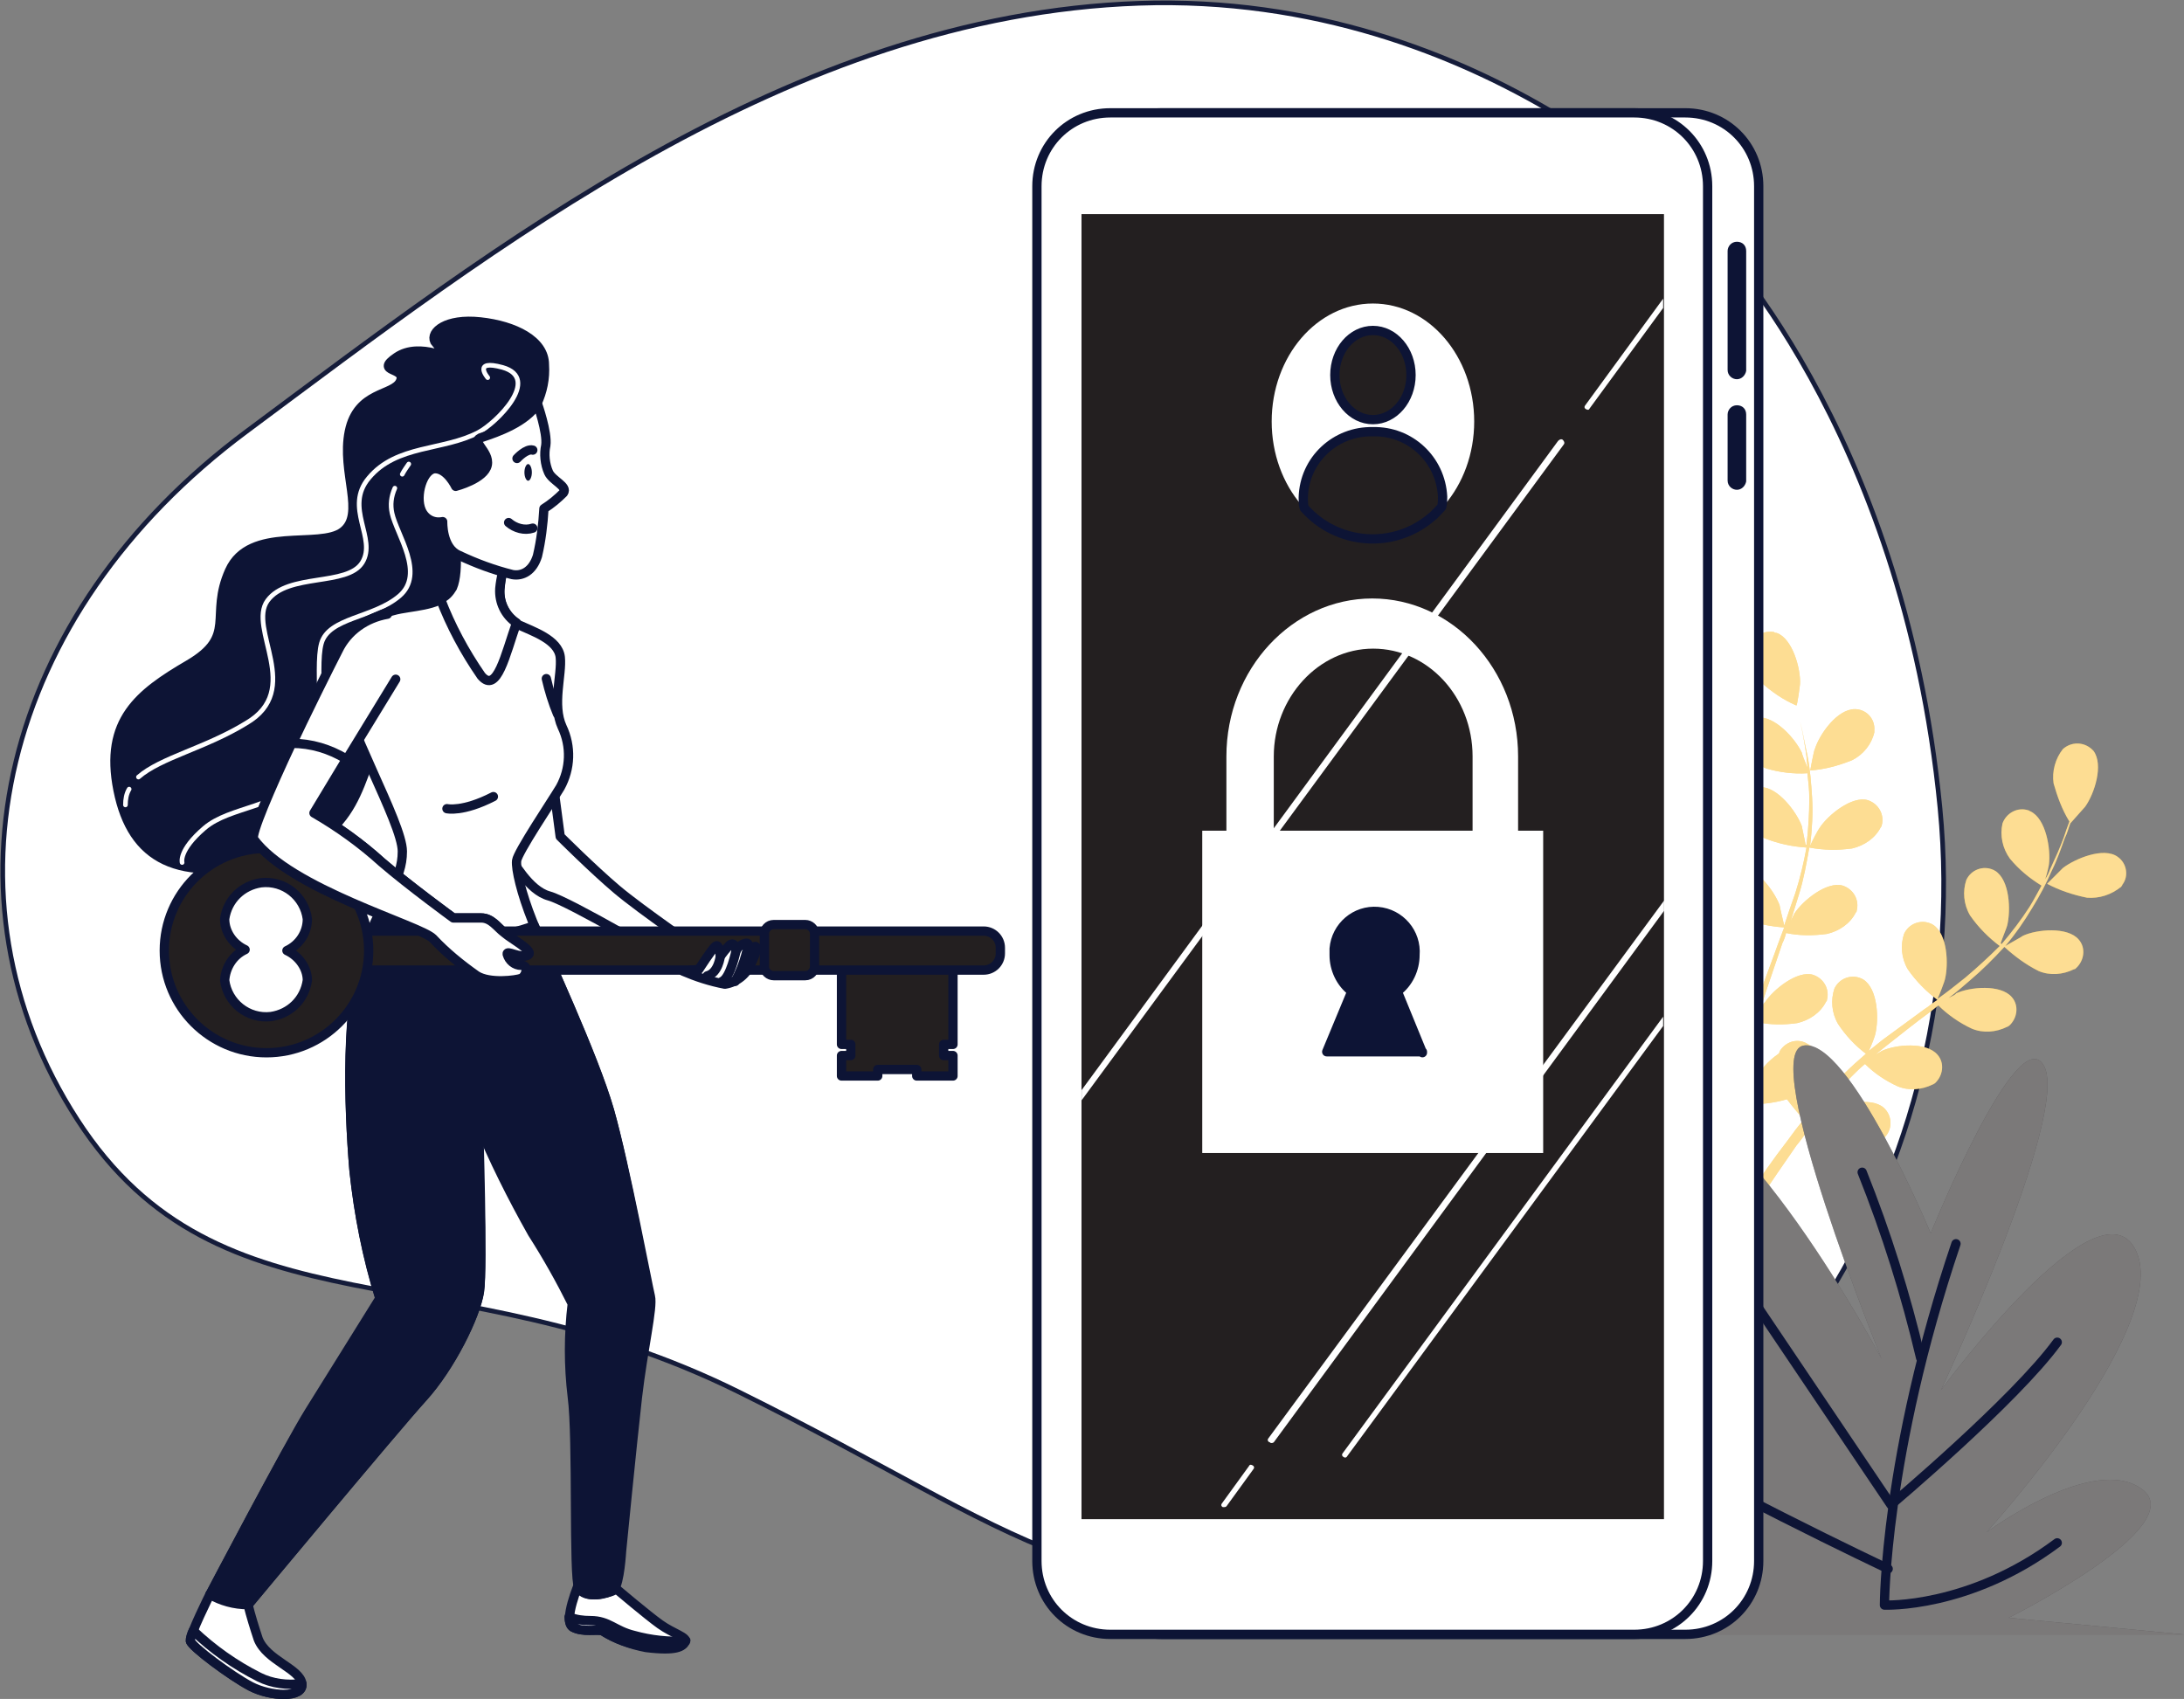 <?xml version="1.0" encoding="utf-8"?>
<!-- Generator: Adobe Illustrator 26.5.0, SVG Export Plug-In . SVG Version: 6.00 Build 0)  -->
<svg version="1.1" id="Layer_1" xmlns="http://www.w3.org/2000/svg" xmlns:xlink="http://www.w3.org/1999/xlink" x="0px" y="0px"
	 viewBox="0 0 235.1 182.9" style="enable-background:new 0 0 235.1 182.9;" xml:space="preserve">
<rect x="0" y="0" width="235.1" height="182.9" fill="#808080" stroke="none"/>
<style type="text/css">
	.st0{fill:#FFFFFF;stroke:#151C3A;stroke-width:0.5;}
	.st1{fill:#FABB27;}
	.st2{opacity:0.5;}
	.st3{fill:#FFFFFF;}
	.st4{fill:#231F20;}
	.st5{opacity:0.4;fill:#FFFFFF;enable-background:new    ;}
	.st6{fill:none;stroke:#0D1435;stroke-linecap:round;stroke-linejoin:round;}
	.st7{fill:#FFFFFF;stroke:#0D1435;stroke-linecap:round;stroke-linejoin:round;}
	.st8{fill:#0D1435;}
	.st9{fill:none;stroke:#FFFFFF;stroke-width:3;stroke-linecap:round;stroke-linejoin:round;}
	.st10{fill:#231F20;stroke:#0D1435;stroke-linecap:round;stroke-linejoin:round;}
	.st11{fill:#0D1435;stroke:#0D1435;stroke-linecap:round;stroke-linejoin:round;}
	.st12{fill:none;stroke:#FFFFFF;stroke-width:0.5;stroke-linecap:round;stroke-linejoin:round;}
</style>
<g id="Group_5867" transform="translate(-44.477 -88.556)">
	<g id="Background_Simple" transform="translate(44.807 88.808)">
		<g id="Group_5842">
			<path id="Path_10826" class="st0" d="M183.6,24.8c0,0-23.7-26-61.3-24.7S52.7,26.5,26.2,46.2S-7.4,96.5,8,120.3
				s39.9,13.8,71.2,29.3s37.2,24.3,72,20.5s61.3-42.3,57.3-83.4S183.6,24.8,183.6,24.8z"/>
		</g>
	</g>
	<g id="Plants" transform="translate(195.512 156.6)">
		<g id="Group_5850">
			<g id="Group_5846" transform="translate(29.929)">
				<g id="Group_5844">
					<path id="Path_10827" class="st1" d="M13.9,14.9c0,0,0.4-2.2,0.5-2.3c0.5-1.6,2.4-4.3,4.3-4.3c1.2,0,2.2,1,2.1,2.3
						c0,0.1,0,0.2,0,0.2c-0.3,1.3-1.2,2.4-2.4,3C16.9,14.4,15.4,14.8,13.9,14.9z"/>
					<path id="Path_10828" class="st1" d="M10.3,0.1C12,0.7,12.9,4,12.8,5.6c0,0.1-0.3,2.4-0.4,2.3l0,0c0.1,0.5,0.3,1.1,0.4,1.7
						c0.3,1.1,0.5,2.4,0.8,3.7c0.3,1.5,0.4,3,0.5,4.5c0.1,1.7,0,3.4-0.2,5.1c0,0,0,0,0,0.1c0.2-0.5,0.9-1.8,1-1.9
						c0.9-1.4,3.5-3.5,5.2-3c1.2,0.4,1.8,1.6,1.5,2.7c0,0.1,0,0.1-0.1,0.2c-0.6,1.2-1.8,2-3.1,2.3c-1.5,0.2-3,0.2-4.6-0.1
						c-0.3,1.7-0.6,3.4-1.1,5c-0.3,1-0.6,1.9-0.9,2.9c0.2-0.4,0.4-0.8,0.4-0.8c0.9-1.4,3.5-3.5,5.2-3c1.2,0.4,1.8,1.6,1.5,2.7
						c0,0.1,0,0.1-0.1,0.2c-0.6,1.2-1.8,2-3.1,2.3c-1.5,0.2-3,0.2-4.4-0.1c-0.1,0.4-0.2,0.7-0.4,1.1c-0.6,1.8-1.2,3.5-1.8,5.3
						c-0.2,0.6-0.4,1.2-0.5,1.8c0.2-0.4,0.3-0.7,0.4-0.7c0.9-1.4,3.5-3.5,5.2-3c1.2,0.4,1.8,1.6,1.5,2.7c0,0.1,0,0.1-0.1,0.2
						c-0.6,1.2-1.8,2-3.1,2.3c-1.4,0.2-2.9,0.2-4.3-0.1c-0.2,0.6-0.3,1.3-0.4,1.9c-0.1,0.4-0.2,0.8-0.2,1.3s-0.1,0.8-0.2,1.3
						c-0.1,0.8-0.2,1.6-0.2,2.4c0,0.5-0.1,1.1-0.1,1.6c0.2-0.6,0.6-1.8,0.6-1.9c0.7-1.3,1.6-2.4,2.8-3.2c0.1-0.1,0.1-0.3,0.2-0.4
						c0.7-1,2-1.3,3-0.6c0.1,0,0.1,0.1,0.2,0.1c1.4,1.2,1,4.5,0.4,6c0,0.1-0.6,1-0.9,1.6c0.2-0.3,0.5-0.6,0.8-0.9
						c0.5-0.6,1-1.2,1.6-1.9l0.9-0.9c0.3-0.3,0.6-0.6,0.9-0.9c0.7-0.7,1.5-1.4,2.3-2.1c-1.2-0.9-2.2-2-3-3.2
						c-0.7-1.2-0.8-2.6-0.4-3.8c0.5-1.1,1.8-1.6,2.9-1.1c0.1,0,0.1,0.1,0.2,0.1c1.6,1,1.7,4.3,1.3,5.9c0,0.1-0.4,1.2-0.7,1.8
						c0.5-0.4,1-0.8,1.5-1.2c1.5-1.1,3-2.2,4.5-3.3c0.5-0.3,0.9-0.7,1.4-1c-1.2-0.9-2.3-2-3.2-3.3c-0.7-1.2-0.8-2.6-0.4-3.8
						c0.5-1.1,1.8-1.6,2.9-1.1c0.1,0,0.1,0.1,0.2,0.1c1.6,1,1.7,4.3,1.3,5.9c0,0.1-0.6,1.7-0.8,2.1c1-0.7,2-1.5,3-2.3
						c1.3-1.1,2.5-2.2,3.7-3.4c-1.2-0.9-2.3-2-3.2-3.3c-0.7-1.2-0.8-2.6-0.4-3.8c0.5-1.1,1.8-1.6,2.9-1.1c0.1,0,0.1,0.1,0.2,0.1
						c1.6,1,1.7,4.3,1.3,5.9c0,0.1-0.5,1.3-0.7,1.9l0.1,0.1c1.1-1.3,2.1-2.6,3-4c0.5-0.8,0.9-1.6,1.3-2.3c-1.3-0.8-2.4-1.7-3.4-2.9
						c-0.8-1.1-1.1-2.5-0.8-3.8c0.4-1.1,1.6-1.8,2.8-1.4c0.1,0,0.1,0.1,0.2,0.1c1.7,0.8,2.2,4.1,2,5.7c0,0.1-0.2,1-0.4,1.6
						c0.2-0.3,0.4-0.7,0.5-1c0.6-1.3,1.1-2.4,1.5-3.5c0.2-0.6,0.4-1.2,0.6-1.7c-0.8-1.3-1.3-2.7-1.7-4.1c-0.2-1.3,0.2-2.7,1-3.7
						c0.9-0.8,2.2-0.8,3.1,0c0.1,0.1,0.1,0.1,0.2,0.2c1.1,1.5,0.1,4.6-0.9,6c-0.1,0.1-1.6,1.8-1.6,1.8l0,0c-0.2,0.5-0.3,1-0.6,1.6
						c-0.4,1.1-0.8,2.3-1.4,3.5c-0.6,1.4-1.3,2.7-2.1,4c-0.9,1.5-1.8,2.8-2.9,4.1c0,0,0,0,0,0c0.5-0.3,1.8-1,1.9-1.1
						c1.5-0.7,4.8-1,6,0.4c0.8,0.9,0.6,2.3-0.3,3.1c-0.1,0.1-0.1,0.1-0.2,0.1c-1.2,0.6-2.6,0.7-3.8,0.2c-1.4-0.7-2.6-1.6-3.7-2.6
						c-1.2,1.3-2.4,2.5-3.7,3.6c-0.8,0.7-1.5,1.3-2.3,1.9c0.4-0.2,0.8-0.4,0.8-0.5c1.5-0.7,4.8-1,6,0.4c0.8,0.9,0.6,2.3-0.3,3.1
						c-0.1,0-0.1,0.1-0.2,0.1c-1.2,0.6-2.6,0.7-3.8,0.2c-1.3-0.6-2.6-1.5-3.6-2.5c-0.3,0.2-0.6,0.5-0.9,0.7c-1.5,1.1-3,2.3-4.4,3.4
						c-0.5,0.4-1,0.8-1.5,1.2c0.4-0.2,0.7-0.4,0.7-0.4c1.5-0.7,4.8-1,6,0.4c0.8,0.9,0.6,2.3-0.3,3.1c-0.1,0-0.1,0.1-0.2,0.1
						c-1.2,0.6-2.6,0.7-3.8,0.2c-1.3-0.6-2.5-1.4-3.5-2.4c-0.5,0.4-1,0.9-1.4,1.3c-0.3,0.3-0.6,0.6-0.9,0.9l-0.8,1
						c-0.5,0.6-1,1.3-1.5,1.9c-0.3,0.4-0.7,0.9-1,1.3c0.5-0.4,1.5-1.2,1.6-1.2c1.4-0.9,4.6-1.7,6-0.5c0.9,0.8,1,2.2,0.2,3.1
						c-0.1,0.1-0.1,0.1-0.2,0.2c-1.1,0.8-2.4,1.1-3.8,0.8c-1.4-0.5-2.8-1.1-4.1-2c-0.5,0.7-1,1.4-1.5,2c-1.6,2.3-2.9,4.2-3.8,5.6
						l-0.1,0.1l-1.1-0.5l0.2-0.3c0.9-1.4,2.2-3.3,3.9-5.5c0.5-0.7,1.1-1.5,1.7-2.2c-0.6-0.7-1.2-1.4-1.8-2.2
						c-1.4,0.4-2.9,0.6-4.3,0.5c-0.1,0.9-0.1,1.7-0.1,2.5c-0.1,2.8-0.1,5.1-0.1,6.7c0,0.1,0,0.1,0,0.2l-1.2-0.6
						c0-1.6,0.1-3.8,0.2-6.4c0.1-0.9,0.1-1.8,0.2-2.8c-1.5-0.3-2.9-0.9-4.2-1.7c-1.1-0.8-1.8-2-1.9-3.3c0-1.2,1-2.2,2.2-2.2
						c0.1,0,0.2,0,0.2,0c1.8,0.2,3.4,3.2,3.7,4.8c0,0.1,0.1,1.2,0.1,1.8c0-0.4,0.1-0.8,0.1-1.2c0.1-0.8,0.2-1.6,0.3-2.5l0.2-1.3
						c0.1-0.4,0.2-0.9,0.3-1.3c0.2-1,0.5-2,0.8-3c-1.5-0.1-2.9-0.4-4.3-1c-1.2-0.6-2.1-1.7-2.4-3C1,35.6,1.8,34.5,3,34.3
						c0.1,0,0.2,0,0.2,0c1.8,0,3.8,2.6,4.4,4.2c0,0.1,0.3,1.3,0.4,1.9c0.2-0.6,0.4-1.2,0.6-1.8c0.6-1.7,1.3-3.5,1.9-5.2
						c0.2-0.5,0.4-1.1,0.6-1.6c-1.5-0.1-3-0.4-4.4-1c-1.2-0.6-2.1-1.7-2.4-3C4,26.5,4.8,25.4,6,25.2c0.1,0,0.2,0,0.2,0
						c1.8,0,3.8,2.6,4.4,4.2c0,0.1,0.4,1.8,0.5,2.2c0.4-1.2,0.8-2.4,1.2-3.5c0.5-1.6,0.9-3.2,1.2-4.9c-1.5-0.1-3-0.4-4.5-1
						c-1.2-0.6-2.1-1.7-2.4-3c-0.2-1.2,0.6-2.3,1.8-2.5c0.1,0,0.2,0,0.2,0c1.8,0,3.8,2.6,4.4,4.2c0,0.1,0.3,1.4,0.4,2h0.1
						c0.2-1.7,0.3-3.3,0.3-5c0-0.9-0.1-1.8-0.2-2.7c-1.5,0.1-3-0.1-4.4-0.5c-1.3-0.5-2.3-1.4-2.7-2.7C6.1,10.8,6.8,9.6,8,9.3
						c0.1,0,0.2,0,0.2-0.1C10.1,9,12.3,11.5,13,13c0,0.1,0.3,0.9,0.6,1.6c0-0.4-0.1-0.8-0.1-1.2c-0.2-1.4-0.4-2.6-0.7-3.8
						c-0.1-0.6-0.3-1.2-0.4-1.7C11,7.3,9.7,6.4,8.6,5.4c-0.9-1-1.3-2.3-1.2-3.7c0.2-1.2,1.4-1.9,2.6-1.7C10.1,0.1,10.2,0.1,10.3,0.1
						z"/>
					<path id="Path_10829" class="st1" d="M43.7,28.6c-1.5-0.3-3-0.8-4.3-1.5c0,0,1.6-1.6,1.7-1.7c1.3-1,4.4-2.3,5.9-1.2
						c1,0.7,1.2,2.1,0.5,3c0,0.1-0.1,0.1-0.1,0.2C46.3,28.3,45,28.7,43.7,28.6z"/>
				</g>
				<g id="Group_5845" class="st2">
					<path id="Path_10830" class="st3" d="M13.9,14.9c0,0,0.4-2.2,0.5-2.3c0.5-1.6,2.4-4.3,4.3-4.3c1.2,0,2.2,1,2.1,2.3
						c0,0.1,0,0.2,0,0.2c-0.3,1.3-1.2,2.4-2.4,3C16.9,14.4,15.4,14.8,13.9,14.9z"/>
					<path id="Path_10831" class="st3" d="M10.3,0.1C12,0.7,12.9,4,12.8,5.6c0,0.1-0.3,2.4-0.4,2.3l0,0c0.1,0.5,0.3,1.1,0.4,1.7
						c0.3,1.1,0.5,2.4,0.8,3.7c0.3,1.5,0.4,3,0.5,4.5c0.1,1.7,0,3.4-0.2,5.1c0,0,0,0,0,0.1c0.2-0.5,0.9-1.8,1-1.9
						c0.9-1.4,3.5-3.5,5.2-3c1.2,0.4,1.8,1.6,1.5,2.7c0,0.1,0,0.1-0.1,0.2c-0.6,1.2-1.8,2-3.1,2.3c-1.5,0.2-3,0.2-4.6-0.1
						c-0.3,1.7-0.6,3.4-1.1,5c-0.3,1-0.6,1.9-0.9,2.9c0.2-0.4,0.4-0.8,0.4-0.8c0.9-1.4,3.5-3.5,5.2-3c1.2,0.4,1.8,1.6,1.5,2.7
						c0,0.1,0,0.1-0.1,0.2c-0.6,1.2-1.8,2-3.1,2.3c-1.5,0.2-3,0.2-4.4-0.1c-0.1,0.4-0.2,0.7-0.4,1.1c-0.6,1.8-1.2,3.5-1.8,5.3
						c-0.2,0.6-0.4,1.2-0.5,1.8c0.2-0.4,0.3-0.7,0.4-0.7c0.9-1.4,3.5-3.5,5.2-3c1.2,0.4,1.8,1.6,1.5,2.7c0,0.1,0,0.1-0.1,0.2
						c-0.6,1.2-1.8,2-3.1,2.3c-1.4,0.2-2.9,0.2-4.3-0.1c-0.2,0.6-0.3,1.3-0.4,1.9c-0.1,0.4-0.2,0.8-0.2,1.3s-0.1,0.8-0.2,1.3
						c-0.1,0.8-0.2,1.6-0.2,2.4c0,0.5-0.1,1.1-0.1,1.6c0.2-0.6,0.6-1.8,0.6-1.9c0.7-1.3,1.6-2.4,2.8-3.2c0.1-0.1,0.1-0.3,0.2-0.4
						c0.7-1,2-1.3,3-0.6c0.1,0,0.1,0.1,0.2,0.1c1.4,1.2,1,4.5,0.4,6c0,0.1-0.6,1-0.9,1.6c0.2-0.3,0.5-0.6,0.8-0.9
						c0.5-0.6,1-1.2,1.6-1.9l0.9-0.9c0.3-0.3,0.6-0.6,0.9-0.9c0.7-0.7,1.5-1.4,2.3-2.1c-1.2-0.9-2.2-2-3-3.2
						c-0.7-1.2-0.8-2.6-0.4-3.8c0.5-1.1,1.8-1.6,2.9-1.1c0.1,0,0.1,0.1,0.2,0.1c1.6,1,1.7,4.3,1.3,5.9c0,0.1-0.4,1.2-0.7,1.8
						c0.5-0.4,1-0.8,1.5-1.2c1.5-1.1,3-2.2,4.5-3.3c0.5-0.3,0.9-0.7,1.4-1c-1.2-0.9-2.3-2-3.2-3.3c-0.7-1.2-0.8-2.6-0.4-3.8
						c0.5-1.1,1.8-1.6,2.9-1.1c0.1,0,0.1,0.1,0.2,0.1c1.6,1,1.7,4.3,1.3,5.9c0,0.1-0.6,1.7-0.8,2.1c1-0.7,2-1.5,3-2.3
						c1.3-1.1,2.5-2.2,3.7-3.4c-1.2-0.9-2.3-2-3.2-3.3c-0.7-1.2-0.8-2.6-0.4-3.8c0.5-1.1,1.8-1.6,2.9-1.1c0.1,0,0.1,0.1,0.2,0.1
						c1.6,1,1.7,4.3,1.3,5.9c0,0.1-0.5,1.3-0.7,1.9l0.1,0.1c1.1-1.3,2.1-2.6,3-4c0.5-0.8,0.9-1.6,1.3-2.3c-1.3-0.8-2.4-1.7-3.4-2.9
						c-0.8-1.1-1.1-2.5-0.8-3.8c0.4-1.1,1.6-1.8,2.8-1.4c0.1,0,0.1,0.1,0.2,0.1c1.7,0.8,2.2,4.1,2,5.7c0,0.1-0.2,1-0.4,1.6
						c0.2-0.3,0.4-0.7,0.5-1c0.6-1.3,1.1-2.4,1.5-3.5c0.2-0.6,0.4-1.2,0.6-1.7c-0.8-1.3-1.3-2.7-1.7-4.1c-0.2-1.3,0.2-2.7,1-3.7
						c0.9-0.8,2.2-0.8,3.1,0c0.1,0.1,0.1,0.1,0.2,0.2c1.1,1.5,0.1,4.6-0.9,6c-0.1,0.1-1.6,1.8-1.6,1.8l0,0c-0.2,0.5-0.3,1-0.6,1.6
						c-0.4,1.1-0.8,2.3-1.4,3.5c-0.6,1.4-1.3,2.7-2.1,4c-0.9,1.5-1.8,2.8-2.9,4.1c0,0,0,0,0,0c0.5-0.3,1.8-1,1.9-1.1
						c1.5-0.7,4.8-1,6,0.4c0.8,0.9,0.6,2.3-0.3,3.1c-0.1,0.1-0.1,0.1-0.2,0.1c-1.2,0.6-2.6,0.7-3.8,0.2c-1.4-0.7-2.6-1.6-3.7-2.6
						c-1.2,1.3-2.4,2.5-3.7,3.6c-0.8,0.7-1.5,1.3-2.3,1.9c0.4-0.2,0.8-0.4,0.8-0.5c1.5-0.7,4.8-1,6,0.4c0.8,0.9,0.6,2.3-0.3,3.1
						c-0.1,0-0.1,0.1-0.2,0.1c-1.2,0.6-2.6,0.7-3.8,0.2c-1.3-0.6-2.6-1.5-3.6-2.5c-0.3,0.2-0.6,0.5-0.9,0.7c-1.5,1.1-3,2.3-4.4,3.4
						c-0.5,0.4-1,0.8-1.5,1.2c0.4-0.2,0.7-0.4,0.7-0.4c1.5-0.7,4.8-1,6,0.4c0.8,0.9,0.6,2.3-0.3,3.1c-0.1,0-0.1,0.1-0.2,0.1
						c-1.2,0.6-2.6,0.7-3.8,0.2c-1.3-0.6-2.5-1.4-3.5-2.4c-0.5,0.4-1,0.9-1.4,1.3c-0.3,0.3-0.6,0.6-0.9,0.9l-0.8,1
						c-0.5,0.6-1,1.3-1.5,1.9c-0.3,0.4-0.7,0.9-1,1.3c0.5-0.4,1.5-1.2,1.6-1.2c1.4-0.9,4.6-1.7,6-0.5c0.9,0.8,1,2.2,0.2,3.1
						c-0.1,0.1-0.1,0.1-0.2,0.2c-1.1,0.8-2.4,1.1-3.8,0.8c-1.4-0.5-2.8-1.1-4.1-2c-0.5,0.7-1,1.4-1.5,2c-1.6,2.3-2.9,4.2-3.8,5.6
						l-0.1,0.1l-1.1-0.5l0.2-0.3c0.9-1.4,2.2-3.3,3.9-5.5c0.5-0.7,1.1-1.5,1.7-2.2c-0.6-0.7-1.2-1.4-1.8-2.2
						c-1.4,0.4-2.9,0.6-4.3,0.5c-0.1,0.9-0.1,1.7-0.1,2.5c-0.1,2.8-0.1,5.1-0.1,6.7c0,0.1,0,0.1,0,0.2l-1.2-0.6
						c0-1.6,0.1-3.8,0.2-6.4c0.1-0.9,0.1-1.8,0.2-2.8c-1.5-0.3-2.9-0.9-4.2-1.7c-1.1-0.8-1.8-2-1.9-3.3c0-1.2,1-2.2,2.2-2.2
						c0.1,0,0.2,0,0.2,0c1.8,0.2,3.4,3.2,3.7,4.8c0,0.1,0.1,1.2,0.1,1.8c0-0.4,0.1-0.8,0.1-1.2c0.1-0.8,0.2-1.6,0.3-2.5l0.2-1.3
						c0.1-0.4,0.2-0.9,0.3-1.3c0.2-1,0.5-2,0.8-3c-1.5-0.1-2.9-0.4-4.3-1c-1.2-0.6-2.1-1.7-2.4-3C1,35.6,1.8,34.5,3,34.3
						c0.1,0,0.2,0,0.2,0c1.8,0,3.8,2.6,4.4,4.2c0,0.1,0.3,1.3,0.4,1.9c0.2-0.6,0.4-1.2,0.6-1.8c0.6-1.7,1.3-3.5,1.9-5.2
						c0.2-0.5,0.4-1.1,0.6-1.6c-1.5-0.1-3-0.4-4.4-1c-1.2-0.6-2.1-1.7-2.4-3C4,26.5,4.8,25.4,6,25.2c0.1,0,0.2,0,0.2,0
						c1.8,0,3.8,2.6,4.4,4.2c0,0.1,0.4,1.8,0.5,2.2c0.4-1.2,0.8-2.4,1.2-3.5c0.5-1.6,0.9-3.2,1.2-4.9c-1.5-0.1-3-0.4-4.5-1
						c-1.2-0.6-2.1-1.7-2.4-3c-0.2-1.2,0.6-2.3,1.8-2.5c0.1,0,0.2,0,0.2,0c1.8,0,3.8,2.6,4.4,4.2c0,0.1,0.3,1.4,0.4,2h0.1
						c0.2-1.7,0.3-3.3,0.3-5c0-0.9-0.1-1.8-0.2-2.7c-1.5,0.1-3-0.1-4.4-0.5c-1.3-0.5-2.3-1.4-2.7-2.7C6.1,10.8,6.8,9.6,8,9.3
						c0.1,0,0.2,0,0.2-0.1C10.1,9,12.3,11.5,13,13c0,0.1,0.3,0.9,0.6,1.6c0-0.4-0.1-0.8-0.1-1.2c-0.2-1.4-0.4-2.6-0.7-3.8
						c-0.1-0.6-0.3-1.2-0.4-1.7C11,7.3,9.7,6.4,8.6,5.4c-0.9-1-1.3-2.3-1.2-3.7c0.2-1.2,1.4-1.9,2.6-1.7C10.1,0.1,10.2,0.1,10.3,0.1
						z"/>
					<path id="Path_10832" class="st3" d="M43.7,28.6c-1.5-0.3-3-0.8-4.3-1.5c0,0,1.6-1.6,1.7-1.7c1.3-1,4.4-2.3,5.9-1.2
						c1,0.7,1.2,2.1,0.5,3c0,0.1-0.1,0.1-0.1,0.2C46.3,28.3,45,28.7,43.7,28.6z"/>
				</g>
			</g>
			<g id="Group_5849" transform="translate(0 44.519)">
				<g id="Group_5847">
					<path id="Path_10833" class="st4" d="M56.8,20.2c0,0-8.8-21.1-13.7-20.2s8.4,33.7,8.4,33.7S36.1,4.6,25.6,4.6
						s3.9,32.1,17.2,42.8c0,0-21-22.6-33.3-17.8S34,57.6,34,57.6S12.6,50.8,15.1,56s9.1,6.1,9.1,6.1L0,63.4h84.1l-18.9-1.8
						c0,0,19.6-9.8,14.4-13.8s-16.8,4.6-16.8,4.6s20-22,16.1-30.3s-21,15-21,15S71.8,7.4,69,2.2S56.8,20.2,56.8,20.2z"/>
					<path id="Path_10834" class="st5" d="M56.8,20.2c0,0-8.8-21.1-13.7-20.2s8.4,33.7,8.4,33.7S36.1,4.6,25.6,4.6
						s3.9,32.1,17.2,42.8c0,0-21-22.6-33.3-17.8S34,57.6,34,57.6S12.6,50.8,15.1,56s9.1,6.1,9.1,6.1L0,63.4h84.1l-18.9-1.8
						c0,0,19.6-9.8,14.4-13.8s-16.8,4.6-16.8,4.6s20-22,16.1-30.3s-21,15-21,15S71.8,7.4,69,2.2S56.8,20.2,56.8,20.2z"/>
				</g>
				<g id="Group_5848" transform="translate(23.12 13.633)">
					<path id="Path_10835" class="st6" d="M36.4,7.7c-7.7,22.8-7.7,38.9-7.7,38.9s9.1,0.4,18.6-6.7"/>
					<path id="Path_10836" class="st6" d="M32.6,20C31,13.2,28.9,6.5,26.3,0"/>
					<path id="Path_10837" class="st6" d="M9.8,6.7l19.6,29.1c0,0,13.3-11.2,17.9-17.5"/>
					<path id="Path_10838" class="st6" d="M29.1,42.7c0,0-20.7-9.8-29.1-15.4"/>
				</g>
			</g>
		</g>
	</g>
	<g id="Device" transform="translate(156.097 100.704)">
		<g id="Group_5857">
			<path id="Rectangle_3604" class="st7" d="M13.4,0h56.4c4.4,0,7.9,3.5,7.9,7.9v148c0,4.4-3.5,7.9-7.9,7.9H13.4
				c-4.4,0-7.9-3.5-7.9-7.9V7.9C5.5,3.5,9,0,13.4,0z"/>
			<g id="Group_5851" transform="translate(74.351 13.878)">
				<path id="Path_10839" class="st8" d="M1,14.8c-0.5,0-1-0.4-1-1c0,0,0,0,0,0V1c0-0.5,0.4-1,1-1s1,0.4,1,1v12.9
					C1.9,14.4,1.5,14.8,1,14.8C1,14.8,1,14.8,1,14.8z"/>
			</g>
			<g id="Group_5852" transform="translate(74.351 31.481)">
				<path id="Path_10840" class="st8" d="M1,9.1c-0.5,0-1-0.4-1-1c0,0,0,0,0,0V1c0-0.5,0.4-1,1-1s1,0.4,1,1l0,0v7.2
					C1.9,8.7,1.5,9.1,1,9.1z"/>
			</g>
			<path id="Rectangle_3605" class="st7" d="M7.9,0h56.4c4.4,0,7.9,3.5,7.9,7.9v148c0,4.4-3.5,7.9-7.9,7.9H7.9
				c-4.4,0-7.9-3.5-7.9-7.9V7.9C0,3.5,3.5,0,7.9,0z"/>
			<rect id="Rectangle_3606" x="4.8" y="10.9" class="st4" width="62.7" height="140.5"/>
			<line id="Line_142" class="st9" x1="26.8" y1="6.4" x2="43.5" y2="6.4"/>
			<path id="Path_10841" class="st3" d="M33.9,156.4c-0.2,0.9-1.1,1.4-2,1.2c-0.9-0.2-1.4-1.1-1.2-2c0.2-0.7,0.9-1.2,1.6-1.2
				C33.3,154.4,34,155.3,33.9,156.4z"/>
			<g id="Group_5853" transform="translate(25.272 20.528)">
				<ellipse id="Ellipse_561" class="st3" cx="10.9" cy="12.7" rx="10.9" ry="12.7"/>
				<ellipse id="Ellipse_562" class="st10" cx="10.9" cy="7.7" rx="4.1" ry="4.8"/>
				<path id="Path_10842" class="st10" d="M10.9,13.8c-4-0.1-7.4,3-7.5,7.1c0,0.4,0,0.7,0.1,1.1C7,26,13.1,26.5,17.2,23
					c0.4-0.3,0.7-0.7,1.1-1.1c0.1-0.4,0.1-0.7,0.1-1.1C18.2,16.8,14.9,13.7,10.9,13.8z"/>
			</g>
			<g id="Group_5855" transform="translate(17.798 52.281)">
				<g id="Group_5854" transform="translate(2.6)">
					<path id="Path_10843" class="st3" d="M28.9,36.1H2.5C1.1,36-0.1,34.8,0,33.3V17C0,7.6,7.1,0,15.7,0s15.7,7.6,15.7,17v16.3
						C31.5,34.8,30.4,36,28.9,36.1z M5.1,30.6h21.4V17c0-6.4-4.8-11.6-10.7-11.6S5.1,10.7,5.1,17V30.6z"/>
				</g>
				<rect id="Rectangle_3607" x="0" y="25" class="st3" width="36.7" height="34.7"/>
				<path id="Path_10844" class="st11" d="M23.7,48.9L21,42.3c1.2-0.9,1.9-2.4,1.9-3.9c0.2-2.4-1.6-4.5-4-4.7
					c-2.4-0.2-4.5,1.6-4.7,4c0,0.2,0,0.5,0,0.7c0,1.5,0.7,3,1.9,3.9l-2.7,6.5H23.7z"/>
			</g>
			<g id="Group_5856" transform="translate(4.812 20.005)">
				<path id="Path_10845" class="st3" d="M20.2,123.1c0.1,0,0.1,0.1,0.2,0.1c0.1,0,0.2,0,0.3-0.1l42-57.2v-1.1l-42.6,57.9
					C20,122.8,20,123,20.2,123.1z"/>
				<path id="Path_10846" class="st3" d="M54.2,11.5c-0.1,0.1-0.1,0.3,0.1,0.4s0.3,0.1,0.4-0.1l7.9-10.8V0L54.2,11.5z"/>
				<path id="Path_10847" class="st3" d="M0,86.3l51.9-70.6c0.1-0.1,0.1-0.3-0.1-0.5c-0.1-0.1-0.3-0.1-0.5,0.1c0,0,0,0,0,0L0,85.2
					L0,86.3z"/>
				<path id="Path_10848" class="st3" d="M15.3,130.1c0.1,0,0.2,0,0.3-0.1l2.9-4c0.1-0.1,0.1-0.3-0.1-0.4s-0.3-0.1-0.4,0.1l-2.9,4
					c-0.1,0.1-0.1,0.3,0.1,0.4C15.1,130.1,15.2,130.1,15.3,130.1L15.3,130.1z"/>
				<path id="Path_10849" class="st3" d="M62.6,77.3l-34.5,47c-0.1,0.1-0.1,0.3,0.1,0.4c0.1,0.1,0.3,0.1,0.4-0.1l34-46.3L62.6,77.3z
					"/>
			</g>
		</g>
	</g>
	<g id="Character" transform="translate(56.88 123.21)">
		<g id="Group_5866" transform="translate(0 0)">
			<g id="Group_5858">
				<path id="Path_10850" class="st11" d="M45.4,8.8c0.6-1.3,0.9-2.7,0.8-4.2c0-2.6-3.2-4.2-6.9-4.6s-5.4,1.1-4.9,2.1
					c0.6,0.8,1.3,1.5,2.1,2.1c0,0-3.7-2.1-6.2-0.4s1.1,1,0.4,2.6s-4.6,1-5.5,5.4s1.8,8.9-0.7,10.8s-10-0.7-12.2,4.2s0.9,7-4.4,10.1
					s-9.1,6-7.6,13.5s6.5,10.1,16.4,7.5s9.2-8.6,12.3-14.7s8.2-4.9,9.7-8.3s-0.4-7.6-0.3-10.8s3.3-3.9,4.6-7.6S45.4,8.8,45.4,8.8z"
					/>
				<path id="Path_10851" class="st12" d="M1.5,50.3c-0.3,0.5-0.4,1.1-0.4,1.7"/>
				<path id="Path_10852" class="st12" d="M40.1,6c0,0-1.7-2,1.6-1.1c4.2,1.2-0.7,6-2.6,7c-3.8,2-8.8,1.3-11.8,4.9
					c-2.7,3.2,0.9,6.5-0.7,9.1s-8,1.1-10.2,4.1s3.9,9.6-2.3,13.2C9.7,45.9,4.9,46.9,2.5,49"/>
				<path id="Path_10853" class="st12" d="M30.1,17.9c-0.4,0.9-0.5,1.8-0.3,2.7c0.5,2.3,3.6,6.5,0.8,8.9s-7.6,2.3-8.4,5.1
					s0.8,10.6-1.9,14.2s-7.9,3.3-10.7,5.7s-2.4,3.7-2.4,3.7"/>
				<path id="Path_10854" class="st12" d="M31.6,15.3c-0.2,0.3-0.5,0.7-0.7,1.1"/>
			</g>
			<path id="Path_10855" class="st7" d="M47.2,50.1l0.7,5.3c0,0,3.5,3.5,6.1,5.7s9.3,6.8,9.3,6.8l-3.4,1c0,0-11-6.5-13.2-7.1
				s-3.8-3.7-4.5-4.6S45.5,49.1,47.2,50.1z"/>
			<g id="Group_5859" transform="translate(48.855 135.713)">
				<path id="Path_10856" class="st7" d="M5.1,0.7c0,0,3.3,2.8,4.7,3.8s3,1.4,2.7,1.9s-0.9,1-4.2,0.6C6.7,6.7,5,6.1,3.6,5.2
					C3,5,1.5,5.4,0.4,4.8S1.1,0,1.1,0C2.1,1.2,3.8,1.5,5.1,0.7z"/>
				<path id="Path_10857" class="st7" d="M12.5,6.3C12.6,6.3,12.6,6.2,12.5,6.3C10.7,6.4,8.8,6.2,7,5.7C4.9,5.2,4.3,4.1,2.3,4.1
					C1.5,4.1,0.7,4,0,3.7c0,0.4,0.1,0.8,0.4,1.1C1.5,5.4,3,5,3.6,5.2C5,6.1,6.7,6.7,8.4,6.9C11.6,7.3,12.3,6.8,12.5,6.3z"/>
			</g>
			<g id="Group_5860" transform="translate(10.209 22.505)">
				<path id="Path_10858" class="st7" d="M26.3,0c0,0,0.6,4.3-0.2,6.1S22.7,8,20.5,8.4c-2.2,0.4-7.3,2.3-6.7,7.3s6.9,15.7,6.9,18.8
					s-1.9,4.6-4,10.5s-1.8,16.8-1.2,23.9c0.5,4.7,1.4,9.3,2.8,13.8c0,0-5.3,8.6-7.6,12.2S0,114.5,0,114.5s0,0.6,1.3,0.9
					c0.9,0.2,1.8,0.3,2.8,0.2c0,0,15.8-19,18.8-22.3s5.7-8.8,6.1-11.4s-0.1-18.3-0.1-18.3c1.7,4.1,3.7,8.1,5.9,12
					c1.6,2.5,3,5,4.3,7.6c-0.4,3.3-0.4,6.7,0,10c0.6,4.6,0.1,19.4,0.7,20.6s3.1,0.7,3.7,0.1s0.8-4.1,0.8-4.1s1.1-11.2,1.7-16.5
					c0.6-5.2,1.7-9.7,1.4-10.9s-2.7-14-4.4-20S35.9,45,34.7,42s-1.8-5.6-1.7-6.5s3.8-6.4,4.7-7.9c1.1-2,1.2-4.4,0.2-6.5
					c-1.1-2.4,0-5.6-0.2-7.5s-3-2.8-4.5-3.5c-1.3-0.8-2.1-2.2-2-3.8C31.3,5.1,31.5,4,32,2.9C32,2.9,27.5,0,26.3,0z"/>
				<path id="Path_10859" class="st6" d="M37.4,19.7c-0.5-1.2-0.9-2.5-1.2-3.8"/>
				<path id="Path_10860" class="st6" d="M25.5,29.9c0,0,1.7,0.4,5-1.3"/>
			</g>
			<path id="Path_10861" class="st11" d="M53.2,84.9c-1.7-5.8-6.6-16.4-8.1-19.9c-7.1,2.7-13.7,0.4-16.8-1.1c-0.5,1-0.9,2.1-1.4,3.5
				c-2.1,5.9-1.8,16.8-1.2,23.9c0.5,4.7,1.4,9.3,2.8,13.8c0,0-5.3,8.5-7.6,12.2S10.2,137,10.2,137s0,0.6,1.3,0.9
				c0.9,0.2,1.8,0.3,2.8,0.2c0,0,15.8-19,18.8-22.3s5.7-8.8,6.1-11.4S39,86.1,39,86.1c1.7,4.1,3.7,8.1,5.9,12c1.6,2.5,3,5,4.3,7.6
				c-0.4,3.3-0.4,6.7,0,10c0.6,4.6,0.1,19.4,0.7,20.6s3.1,0.7,3.7,0.1s0.8-4.1,0.8-4.1s1.1-11.2,1.7-16.5s1.7-9.7,1.4-10.9
				S54.9,90.9,53.2,84.9z"/>
			<g id="Group_5861" transform="translate(3.682 55.082)">
				<path id="Path_10862" class="st10" d="M85.5,23.9v-1.2h1v-9.4h-12v9.4h1v1.2h-1v2.2h3.9v-0.7h4.2v0.7h3.9v-2.2H85.5z"/>
				<path id="Rectangle_3608" class="st10" d="M21.2,10.5h68.6c1,0,1.8,0.8,1.8,1.8v0.6c0,1-0.8,1.8-1.8,1.8H21.2l0,0V10.5
					L21.2,10.5z"/>
				<path id="Rectangle_3609" class="st10" d="M67.2,9.8h3.4c0.5,0,1,0.4,1,1v3.5c0,0.5-0.4,1-1,1h-3.4c-0.5,0-1-0.4-1-1v-3.5
					C66.2,10.3,66.6,9.8,67.2,9.8z"/>
				<circle id="Ellipse_563" class="st10" cx="12.6" cy="12.6" r="11"/>
				<path id="Path_10863" class="st7" d="M14.8,12.6C16.1,12,17,10.7,17,9.2c-0.3-2.4-2.5-4.2-5-3.9c-2,0.3-3.6,1.8-3.9,3.9
					c0,1.4,0.9,2.7,2.2,3.3c-1.3,0.6-2.1,1.9-2.2,3.3c0.3,2.4,2.5,4.2,5,3.9c2-0.3,3.6-1.8,3.9-3.9C17,14.5,16.1,13.2,14.8,12.6z"/>
			</g>
			<g id="Group_5862" transform="translate(61.132 66.8)">
				<path id="Path_10864" class="st7" d="M0,3.1c1.4,0.6,2.9,1.1,4.5,1.4c1.3-0.2,2.4-1.1,2.9-2.4C8,0.9,8,0.2,7.6,0.5L6.8,1.2
					c0,0,0.6-1.3-0.1-1.1C6.3,0.2,5.9,0.5,5.7,0.9c0,0-0.1-1.1-0.7-0.6C4.6,0.7,4.3,1.1,4,1.5c0,0-0.1-1.4-0.5-1.1S1.7,2.9,1.7,2.9
					L0,3.1z"/>
				<path id="Path_10865" class="st7" d="M4,1.5c0,0-0.2,1.8-1.4,2.1"/>
				<path id="Path_10866" class="st7" d="M5.7,0.9c0,0-0.6,2.9-1.5,3.3"/>
				<path id="Path_10867" class="st7" d="M6.8,1.2c-0.3,1.1-0.7,2.1-1.2,3"/>
			</g>
			<path id="Path_10868" class="st7" d="M43.2,32.4c-1.2-0.8-1.9-2.2-1.8-3.7c0.1-1.1,0.4-2.3,0.8-3.3c0,0-4.5-2.9-5.7-2.9
				c0,0,0.6,4.3-0.2,6.1c-0.3,0.5-0.7,1-1.3,1.2c1.1,2.9,2.6,5.7,4.4,8.3C41.1,40.1,42,35.8,43.2,32.4z"/>
			<g id="Group_5863" transform="translate(14.895 31.47)">
				<path id="Path_10869" class="st7" d="M14.4,0c-2.3,0.4-4.3,1.8-5.3,3.9C7.3,7.4-0.6,23.3,0,24.2c3.9,5.4,17.9,9.3,19.3,10.7
					c1.4,1.5,3,2.8,4.7,4c1.4,0.9,4.3,0.5,4.8,0.3s0.9-1.4,0-1.4c-0.7,0-1.3-0.5-1.5-1.2c-0.1-0.5,1.4,0.5,2.2,0.1S27.8,35,27,34.3
					s-1.4-1.6-2.5-1.6s-3,0-3,0s-4.8-3.5-7.7-6c-2.2-2-4.7-3.8-7.3-5.3L15.3,7"/>
				<path id="Path_10870" class="st7" d="M27,34.3c-0.8-0.6-1.4-1.6-2.5-1.6s-3,0-3,0s-4.8-3.5-7.7-6c-2.2-2-4.7-3.8-7.3-5.3
					l3.5-5.8c-1.8-1.1-3.8-1.7-5.9-1.7C1.8,18.8-0.3,23.7,0,24.2c3.9,5.4,17.9,9.3,19.3,10.7c1.4,1.5,3,2.8,4.7,4
					c1.4,0.9,4.3,0.5,4.8,0.3s0.9-1.4,0-1.4c-0.7,0-1.3-0.5-1.5-1.2c-0.1-0.5,1.4,0.5,2.2,0.1S27.8,35,27,34.3z"/>
			</g>
			<g id="Group_5864" transform="translate(32.75 8.803)">
				<path id="Path_10871" class="st7" d="M13.9,7.4c-0.4-0.9-0.5-2-0.3-2.9C13.8,3.1,12.7,0,12.7,0l0,0C11.5,2,8.3,3.1,6.8,3.6
					C5.3,4,7.6,5.1,7.3,6.6S3.9,8.9,3.9,8.9S3,7,1.7,7s-2.2,2.9-1.5,4.5c0.4,0.9,1.3,1.4,2.3,1.2c0,0-0.1,2.8,1.7,3.6
					c1.9,0.9,3.8,1.6,5.8,2.1c1.1,0.2,2.2-0.4,2.7-2c0.4-1.7,0.6-3.4,0.7-5.1c0.8-0.5,1.5-1.1,2.1-1.7C16,8.9,14.3,8.3,13.9,7.4z"/>
				<path id="Path_10872" class="st8" d="M12.1,7.4c0,0.5-0.2,0.9-0.4,0.9s-0.4-0.4-0.4-0.9s0.2-0.9,0.4-0.9S12.1,6.9,12.1,7.4z"/>
				<path id="Path_10873" class="st6" d="M10.5,5.9c0,0,1-1.1,1.7-0.9"/>
				<path id="Path_10874" class="st6" d="M12.2,13.4c-0.9,0.3-1.9,0-2.6-0.6"/>
			</g>
			<g id="Group_5865" transform="translate(8.093 136.997)">
				<path id="Path_10875" class="st7" d="M2.1,0c0,0-2.2,4.4-2.1,5s4.4,3.8,6.5,4.9s5.7,1.3,5.5-0.3S8.2,7.1,7.3,4.8
					C6.9,3.6,6.5,2.3,6.2,1.1C4.7,1.1,3.3,0.7,2.1,0z"/>
				<path id="Path_10876" class="st7" d="M12,9.6c-1.6,0.2-3.2,0-4.6-0.7c-2.6-1.3-5-3-7.1-5C0.1,4.3,0,4.7,0,5
					c0.1,0.6,4.4,3.8,6.5,4.9S12.2,11.2,12,9.6z"/>
			</g>
		</g>
	</g>
</g>
</svg>
